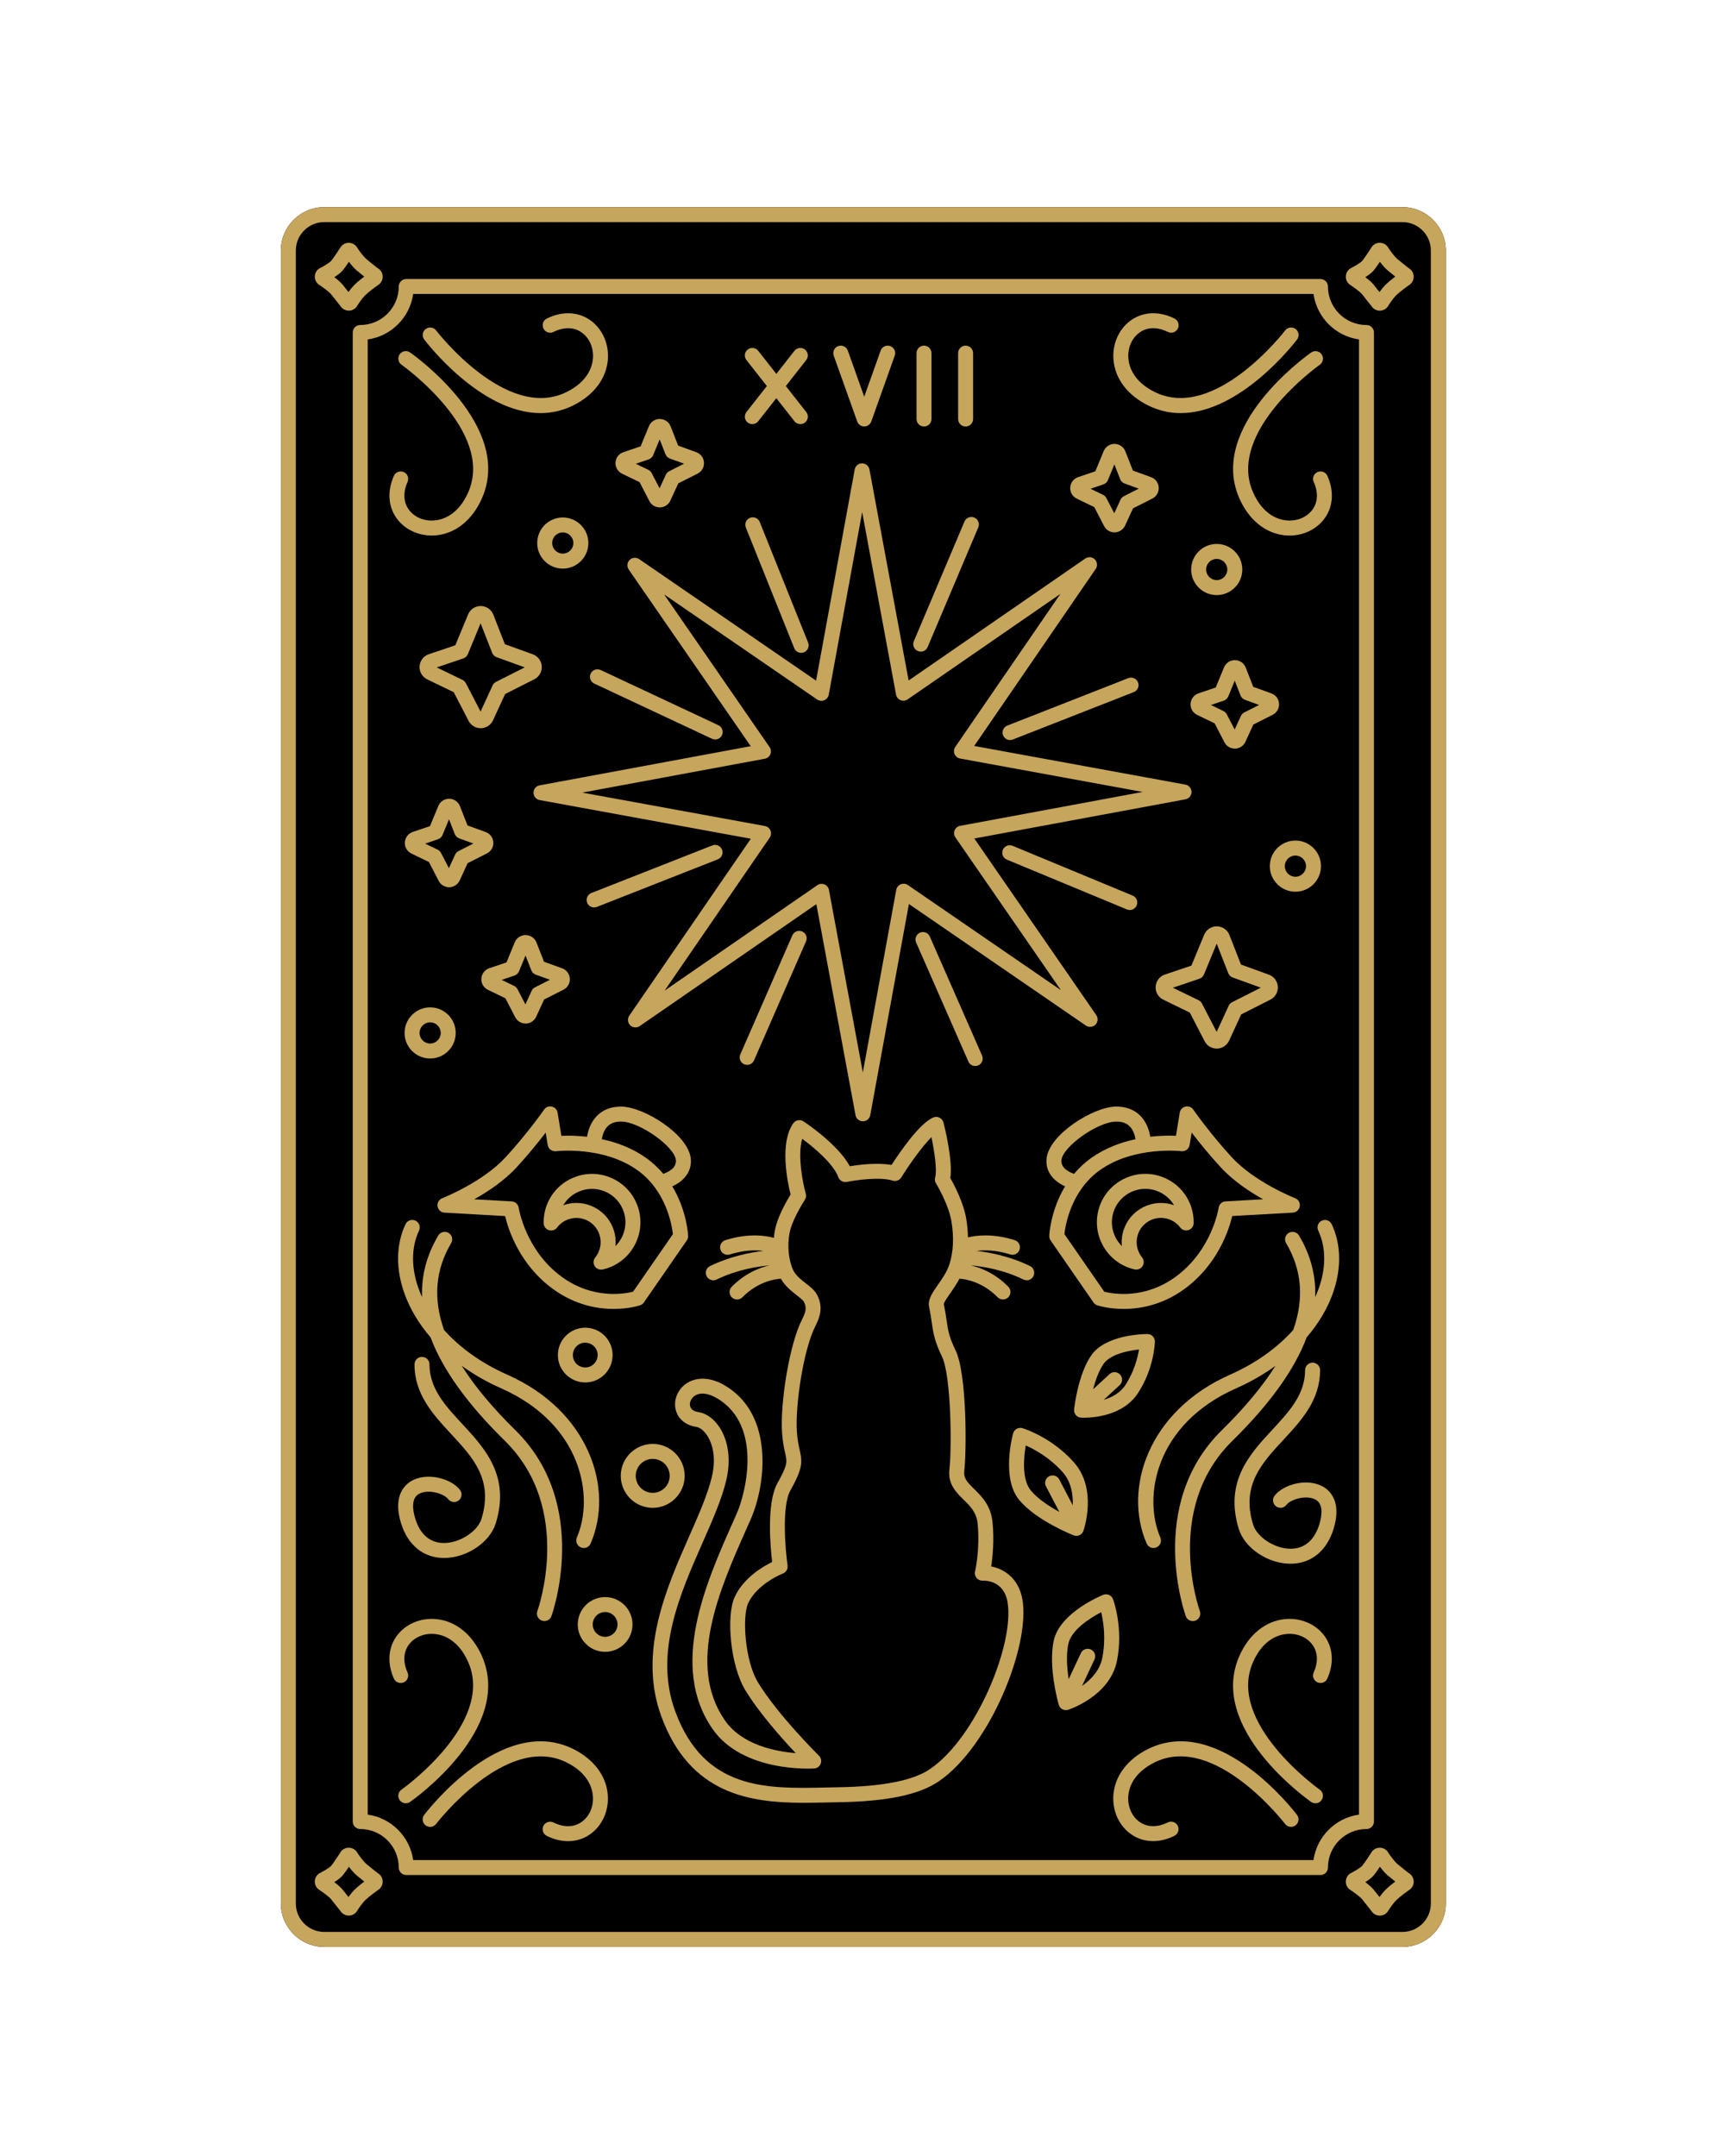 <?xml version="1.0" encoding="utf-8"?>
<!-- Generator: Adobe Illustrator 25.0.1, SVG Export Plug-In . SVG Version: 6.00 Build 0)  -->
<svg version="1.1" id="Layer_1" xmlns="http://www.w3.org/2000/svg" xmlns:xlink="http://www.w3.org/1999/xlink" x="0px" y="0px"
	 viewBox="0 0 576 720" style="enable-background:new 0 0 576 720;" xml:space="preserve">
<style type="text/css">
	.st0{fill:#C6A55C;}
</style>
<g>
	<path d="M468.28,69.17h-360c-8,0-14.5,6.5-14.5,14.5v552c0,8,6.5,14.5,14.5,14.5h360c8,0,14.5-6.5,14.5-14.5v-552
		C482.78,75.68,476.28,69.17,468.28,69.17z"/>
	<g>
		<path class="st0" d="M468.29,69.17h-360c-8,0-14.5,6.5-14.5,14.5v552c0,8,6.5,14.5,14.5,14.5h360c8,0,14.5-6.5,14.5-14.5v-552
			C482.78,75.68,476.28,69.17,468.29,69.17z M477.78,635.67c0,5.24-4.26,9.5-9.5,9.5h-360c-5.24,0-9.5-4.26-9.5-9.5v-552
			c0-5.24,4.26-9.5,9.5-9.5h360c5.24,0,9.5,4.26,9.5,9.5V635.67z"/>
		<path class="st0" d="M458.78,608.31V111.04c0-1.38-1.12-2.5-2.5-2.5c-7.09,0-12.86-5.77-12.86-12.86c0-1.38-1.12-2.5-2.5-2.5
			H135.65c-1.38,0-2.5,1.12-2.5,2.5c0,7.09-5.77,12.86-12.86,12.86c-1.38,0-2.5,1.12-2.5,2.5v497.27c0,1.38,1.12,2.5,2.5,2.5
			c7.09,0,12.86,5.77,12.86,12.86c0,1.38,1.12,2.5,2.5,2.5h305.27c1.38,0,2.5-1.12,2.5-2.5c0-7.09,5.77-12.86,12.86-12.86
			C457.67,610.81,458.78,609.69,458.78,608.31z M453.78,605.99c-7.85,1.1-14.08,7.33-15.19,15.19H137.97
			c-1.1-7.85-7.34-14.08-15.19-15.19V113.36c7.85-1.1,14.08-7.34,15.19-15.19H438.6c1.1,7.85,7.33,14.08,15.19,15.19V605.99z"/>
		<path class="st0" d="M359.56,166.53l5.84,2.83l3.28,6.33c0.67,1.3,2,2.11,3.55,2.11c0,0,0,0,0,0c1.48-0.04,2.84-0.93,3.45-2.27
			l2.65-5.77l6.45-3.26c1.39-0.7,2.22-2.16,2.13-3.72c-0.09-1.56-1.1-2.9-2.56-3.43l-6.06-2.2l-2.52-6.43
			c-0.58-1.49-1.99-2.46-3.65-2.48c-1.58,0.02-2.99,0.96-3.59,2.41l-2.78,6.74l-5.74,1.94c-1.5,0.51-2.54,1.86-2.65,3.45
			C357.27,164.36,358.13,165.84,359.56,166.53z M368.43,161.76c0.68-0.23,1.24-0.75,1.51-1.41l2.17-5.26l1.93,4.94
			c0.26,0.67,0.8,1.19,1.47,1.44l4.74,1.72l-4.96,2.51c-0.5,0.25-0.91,0.67-1.14,1.19l-2.08,4.52l-2.63-5.07
			c-0.25-0.48-0.64-0.86-1.13-1.1l-4.17-2.02L368.43,161.76z"/>
		<path class="st0" d="M424.54,231.57l-6.06-2.2l-2.52-6.44c-0.58-1.49-2-2.46-3.65-2.48c-1.58,0.02-2.99,0.96-3.59,2.41l-2.78,6.74
			l-5.74,1.94c-1.51,0.51-2.54,1.86-2.65,3.45c-0.1,1.59,0.76,3.06,2.19,3.75l5.84,2.83l3.28,6.33c0.67,1.3,2,2.11,3.55,2.11
			c0,0,0,0,0,0c1.48-0.04,2.84-0.93,3.45-2.27l2.65-5.77l6.45-3.26c1.39-0.7,2.22-2.16,2.13-3.71c0,0,0,0,0,0
			C427.01,233.45,426,232.1,424.54,231.57z M415.49,237.91c-0.5,0.25-0.91,0.67-1.14,1.19l-2.08,4.52l-2.63-5.07
			c-0.25-0.48-0.64-0.86-1.13-1.1l-4.17-2.02l4.28-1.44c0.68-0.23,1.24-0.75,1.51-1.41l2.17-5.26l1.93,4.94
			c0.26,0.67,0.8,1.19,1.48,1.44l4.74,1.72L415.49,237.91z"/>
		<path class="st0" d="M135.19,281.29c-0.1,1.59,0.76,3.06,2.19,3.75l5.84,2.83l3.28,6.33c0.67,1.3,2,2.1,3.55,2.1c0,0,0,0,0,0
			c1.48-0.04,2.83-0.93,3.45-2.27l2.65-5.77l6.45-3.26c1.39-0.7,2.22-2.16,2.13-3.71c0,0,0,0,0,0c-0.09-1.55-1.1-2.9-2.56-3.43
			l-6.06-2.2l-2.52-6.44c-0.58-1.49-2-2.46-3.64-2.48c-1.58,0.02-2.99,0.96-3.59,2.41l-2.78,6.73l-5.74,1.94
			C136.33,278.34,135.29,279.7,135.19,281.29z M146.25,280.27c0.68-0.23,1.24-0.75,1.51-1.41l2.17-5.26l1.93,4.94
			c0.26,0.67,0.8,1.19,1.48,1.44l4.74,1.72l-4.96,2.51c-0.5,0.25-0.91,0.67-1.14,1.19l-2.08,4.52l-2.63-5.07
			c-0.25-0.48-0.64-0.86-1.13-1.1l-4.17-2.02L146.25,280.27z"/>
		<path class="st0" d="M169.12,321.4l-5.74,1.94c-1.5,0.51-2.54,1.86-2.65,3.45c-0.1,1.59,0.76,3.06,2.19,3.76l5.84,2.83l3.28,6.33
			c0.67,1.3,2,2.11,3.55,2.11c0,0,0,0,0,0c1.48-0.04,2.84-0.93,3.45-2.27l2.65-5.77l6.45-3.26c1.39-0.7,2.22-2.16,2.13-3.72
			c-0.09-1.56-1.1-2.9-2.56-3.43l-6.06-2.2l-2.52-6.43c-0.58-1.49-1.99-2.46-3.65-2.48c-1.58,0.02-2.99,0.96-3.59,2.41L169.12,321.4
			z M173.31,324.36l2.17-5.26l1.93,4.94c0.26,0.67,0.8,1.19,1.47,1.44l4.74,1.72l-4.96,2.51c-0.5,0.25-0.91,0.67-1.14,1.19
			l-2.08,4.52l-2.63-5.07c-0.25-0.48-0.64-0.86-1.13-1.1l-4.17-2.02l4.28-1.44C172.48,325.55,173.03,325.03,173.31,324.36z"/>
		<path class="st0" d="M207.72,158.19l5.84,2.83l3.28,6.33c0.67,1.3,2,2.11,3.55,2.11c0,0,0,0,0,0c1.48-0.04,2.83-0.93,3.45-2.27
			l2.65-5.77l6.45-3.26c1.39-0.7,2.22-2.16,2.13-3.71c-0.09-1.56-1.1-2.9-2.56-3.43l-6.06-2.2l-2.52-6.43
			c-0.58-1.49-2-2.46-3.65-2.48c-1.58,0.02-2.99,0.96-3.59,2.41l-2.78,6.74l-5.74,1.94c-1.5,0.51-2.54,1.86-2.65,3.45
			C205.43,156.02,206.29,157.5,207.72,158.19z M216.59,153.42c0.68-0.23,1.24-0.75,1.51-1.41l2.17-5.26l1.93,4.94
			c0.26,0.67,0.8,1.19,1.48,1.44l4.74,1.72l-4.96,2.51c-0.5,0.25-0.91,0.67-1.14,1.19l-2.08,4.52l-2.63-5.07
			c-0.25-0.48-0.64-0.86-1.13-1.1l-4.17-2.02L216.59,153.42z"/>
		<path class="st0" d="M397.29,338.16l4.96,9.57c0.78,1.51,2.33,2.45,4.03,2.45c0.02,0,0.09,0,0.11,0c1.72-0.04,3.3-1.08,4.02-2.64
			l4.03-8.77l9.76-4.94c1.62-0.82,2.59-2.52,2.48-4.33c-0.11-1.81-1.28-3.38-2.98-4l-9.32-3.39l-3.86-9.87
			c-0.68-1.73-2.32-2.87-4.24-2.89c-1.85,0.02-3.49,1.12-4.19,2.81l-4.26,10.3l-8.86,2.99c-1.75,0.59-2.96,2.17-3.08,4.02
			c-0.12,1.85,0.89,3.56,2.55,4.37L397.29,338.16z M400.5,326.85c0.68-0.23,1.24-0.75,1.51-1.41l4.26-10.31l3.86,9.86
			c0.26,0.67,0.8,1.19,1.47,1.44l9.4,3.41l-9.59,4.85c-0.5,0.25-0.91,0.67-1.14,1.19l-4.01,8.72l-4.91-9.48
			c-0.25-0.48-0.64-0.86-1.13-1.1l-8.6-4.17L400.5,326.85z"/>
		<path class="st0" d="M168.59,215.14l-3.86-9.87c-0.68-1.74-2.32-2.87-4.24-2.89c-1.85,0.02-3.49,1.12-4.19,2.81l-4.26,10.3
			l-8.86,2.99c-1.75,0.59-2.96,2.17-3.08,4.02c-0.12,1.85,0.89,3.56,2.55,4.37l8.86,4.3l4.96,9.57c0.78,1.51,2.33,2.45,4.03,2.45
			c0.02,0,0.09,0,0.11,0c1.72-0.04,3.3-1.08,4.02-2.64l4.03-8.77l9.76-4.94c1.62-0.82,2.59-2.52,2.48-4.33
			c-0.11-1.81-1.28-3.38-2.98-4L168.59,215.14z M165.62,227.72c-0.5,0.25-0.91,0.67-1.14,1.19l-4.01,8.72l-4.91-9.48
			c-0.25-0.48-0.64-0.86-1.13-1.1l-8.6-4.17l8.88-3c0.68-0.23,1.24-0.75,1.51-1.41l4.26-10.31l3.86,9.86
			c0.26,0.67,0.8,1.19,1.47,1.44l9.4,3.41L165.62,227.72z"/>
		<path class="st0" d="M470.38,625.51c-0.6-0.47-2.46-1.92-3.76-3.02c-1.04-0.88-2.42-2.83-2.98-3.67
			c-0.55-1.08-1.66-1.76-2.94-1.77c-1.23,0.01-2.33,0.69-2.88,1.76c-0.86,1.33-2.36,3.57-3.01,4.33c-0.4,0.47-2.1,1.54-3.43,2.23
			c-1.14,0.48-1.91,1.56-1.99,2.81c-0.08,1.26,0.56,2.44,1.65,3.06c1.22,0.81,3.2,2.28,3.78,3.01l3.15,3.98
			c0.6,0.93,1.64,1.5,2.84,1.5c0,0,0,0,0,0c1.18-0.03,2.26-0.71,2.81-1.74c0.42-0.68,1.59-2.44,2.72-3.52
			c1.35-1.29,3.66-2.93,4.13-3.26c1.04-0.63,1.66-1.78,1.58-3.01c0,0,0,0,0,0C471.99,627.05,471.35,626.05,470.38,625.51z
			 M462.89,630.85c-0.84,0.81-1.64,1.8-2.27,2.66l-1.87-2.37c-0.67-0.85-1.82-1.81-2.86-2.6c1.02-0.64,2.09-1.42,2.73-2.16
			c0.57-0.67,1.43-1.9,2.15-2.97c0.75,0.98,1.69,2.12,2.62,2.9c0.78,0.66,1.72,1.42,2.51,2.04
			C464.94,629.08,463.78,630,462.89,630.85z"/>
		<path class="st0" d="M202.06,533.35c-5.04,0-9.14,4.1-9.14,9.14c0,5.04,4.1,9.14,9.14,9.14s9.14-4.1,9.14-9.14
			C211.2,537.45,207.1,533.35,202.06,533.35z M202.06,546.62c-2.28,0-4.14-1.86-4.14-4.14c0-2.28,1.86-4.14,4.14-4.14
			s4.14,1.86,4.14,4.14C206.2,544.77,204.34,546.62,202.06,546.62z"/>
		<path class="st0" d="M126.11,625.51c-0.6-0.47-2.46-1.92-3.76-3.02c-1.04-0.88-2.43-2.84-2.98-3.67
			c-0.56-1.08-1.66-1.76-2.94-1.77c-1.22,0.01-2.33,0.69-2.88,1.75c-0.86,1.33-2.36,3.57-3.01,4.33c-0.4,0.47-2.1,1.54-3.43,2.23
			c-1.14,0.48-1.91,1.56-1.99,2.81c-0.08,1.26,0.56,2.44,1.65,3.06c1.22,0.81,3.2,2.28,3.78,3.01l3.15,3.98
			c0.6,0.93,1.64,1.5,2.84,1.5c0,0,0,0,0,0c1.18-0.03,2.26-0.71,2.81-1.74c0.42-0.68,1.59-2.44,2.72-3.52
			c1.35-1.29,3.66-2.93,4.13-3.26c1.04-0.63,1.66-1.78,1.58-3.01C127.72,627.06,127.08,626.05,126.11,625.51z M118.62,630.85
			c-0.85,0.81-1.64,1.8-2.27,2.66l-1.87-2.37c-0.67-0.85-1.82-1.81-2.86-2.6c1.02-0.64,2.09-1.42,2.73-2.16
			c0.58-0.67,1.43-1.9,2.15-2.97c0.75,0.98,1.69,2.12,2.62,2.9c0.78,0.66,1.72,1.42,2.51,2.04
			C120.66,629.08,119.5,630,118.62,630.85z"/>
		<path class="st0" d="M470.38,89.54c-0.6-0.47-2.46-1.92-3.76-3.02c-1.04-0.88-2.42-2.83-2.98-3.67c-0.55-1.08-1.66-1.76-2.94-1.77
			c-1.23,0.01-2.33,0.69-2.88,1.76c-0.86,1.33-2.36,3.57-3.01,4.33c-0.4,0.47-2.1,1.54-3.43,2.23c-1.14,0.48-1.91,1.56-1.99,2.81
			c-0.08,1.26,0.56,2.44,1.65,3.06c1.22,0.81,3.2,2.28,3.78,3.01l3.15,3.98c0.6,0.93,1.64,1.5,2.83,1.5c0,0,0,0,0,0
			c1.18-0.03,2.26-0.7,2.81-1.73c0.24-0.38,1.46-2.32,2.72-3.53c1.35-1.29,3.65-2.93,4.13-3.26c1.04-0.63,1.66-1.78,1.59-3.01
			c0,0,0,0,0,0C471.99,91.08,471.35,90.08,470.38,89.54z M462.89,94.87c-0.85,0.81-1.64,1.8-2.27,2.66l-1.87-2.37
			c-0.67-0.85-1.82-1.81-2.86-2.6c1.02-0.64,2.09-1.42,2.73-2.16c0.57-0.67,1.43-1.9,2.15-2.97c0.75,0.98,1.69,2.12,2.62,2.9
			c0.78,0.66,1.72,1.42,2.51,2.04C464.94,93.1,463.78,94.03,462.89,94.87z"/>
		<path class="st0" d="M106.78,95.26c1.22,0.81,3.2,2.28,3.78,3.01l3.15,3.98c0.6,0.93,1.64,1.5,2.83,1.5c0,0,0,0,0,0
			c1.18-0.03,2.26-0.7,2.81-1.73c0.23-0.38,1.46-2.32,2.72-3.53c1.35-1.29,3.65-2.93,4.13-3.26c1.04-0.63,1.66-1.78,1.59-3.01
			c-0.07-1.13-0.71-2.13-1.68-2.67c-0.6-0.47-2.46-1.92-3.76-3.02c-1.04-0.88-2.43-2.84-2.98-3.67c-0.56-1.08-1.66-1.76-2.94-1.77
			c-1.22,0.01-2.33,0.69-2.88,1.75c-0.86,1.33-2.36,3.57-3.01,4.33c-0.4,0.47-2.1,1.54-3.43,2.23c-1.14,0.48-1.91,1.56-1.99,2.81
			C105.05,93.46,105.69,94.64,106.78,95.26z M114.35,90.4c0.57-0.67,1.43-1.9,2.15-2.97c0.75,0.98,1.69,2.12,2.62,2.9
			c0.78,0.66,1.72,1.42,2.51,2.04c-0.96,0.73-2.12,1.65-3.01,2.5c-0.85,0.81-1.64,1.8-2.27,2.66l-1.87-2.37
			c-0.67-0.85-1.82-1.81-2.86-2.6C112.64,91.93,113.71,91.15,114.35,90.4z"/>
		<path class="st0" d="M249.67,141.11c0.46,0.36,1,0.53,1.54,0.53c0.74,0,1.48-0.33,1.97-0.96l6.05-7.71l6.05,7.71
			c0.49,0.63,1.23,0.96,1.97,0.96c0.54,0,1.08-0.17,1.54-0.53c1.09-0.85,1.28-2.42,0.42-3.51l-6.81-8.68l6.81-8.68
			c0.85-1.09,0.66-2.66-0.42-3.51c-1.08-0.85-2.66-0.66-3.51,0.42l-6.05,7.71l-6.05-7.71c-0.85-1.09-2.43-1.28-3.51-0.42
			c-1.09,0.85-1.28,2.42-0.42,3.51l6.81,8.68l-6.81,8.68C248.39,138.69,248.58,140.26,249.67,141.11z"/>
		<path class="st0" d="M286.24,140.77c0.02,0.05,0.04,0.09,0.06,0.14c0.02,0.05,0.04,0.1,0.07,0.15c0.05,0.1,0.11,0.19,0.17,0.28
			c0.02,0.03,0.04,0.06,0.06,0.09c0.09,0.12,0.19,0.23,0.3,0.33c0.02,0.02,0.05,0.04,0.07,0.06c0.09,0.08,0.18,0.15,0.28,0.21
			c0.04,0.03,0.08,0.05,0.12,0.07c0.1,0.06,0.2,0.1,0.31,0.15c0.03,0.01,0.05,0.03,0.07,0.03c0.01,0,0.03,0.01,0.04,0.01
			c0.09,0.03,0.19,0.05,0.28,0.07c0.04,0.01,0.08,0.02,0.12,0.03c0.13,0.02,0.27,0.03,0.4,0.03c0.14,0,0.27-0.01,0.4-0.03
			c0.04-0.01,0.07-0.02,0.11-0.03c0.1-0.02,0.19-0.04,0.29-0.08c0.01,0,0.03-0.01,0.04-0.01c0.03-0.01,0.05-0.02,0.07-0.03
			c0.11-0.04,0.21-0.09,0.31-0.15c0.04-0.02,0.08-0.05,0.12-0.07c0.1-0.06,0.19-0.13,0.28-0.21c0.02-0.02,0.05-0.04,0.07-0.06
			c0.11-0.1,0.21-0.21,0.3-0.33c0.02-0.03,0.04-0.06,0.06-0.09c0.06-0.09,0.12-0.18,0.17-0.28c0.02-0.05,0.05-0.1,0.07-0.15
			c0.02-0.05,0.04-0.09,0.06-0.14l7.83-22c0.46-1.3-0.22-2.73-1.52-3.19c-1.3-0.47-2.73,0.22-3.19,1.52l-5.48,15.39l-5.48-15.39
			c-0.46-1.3-1.89-1.98-3.19-1.52c-1.3,0.46-1.98,1.89-1.52,3.19L286.24,140.77z"/>
		<path class="st0" d="M308.54,142.43c1.38,0,2.5-1.12,2.5-2.5v-22c0-1.38-1.12-2.5-2.5-2.5s-2.5,1.12-2.5,2.5v22
			C306.04,141.31,307.16,142.43,308.54,142.43z"/>
		<path class="st0" d="M322.43,142.43c1.38,0,2.5-1.12,2.5-2.5v-22c0-1.38-1.12-2.5-2.5-2.5s-2.5,1.12-2.5,2.5v22
			C319.93,141.31,321.05,142.43,322.43,142.43z"/>
		<path class="st0" d="M406.28,181.65c-4.71,0-8.54,3.83-8.54,8.54s3.83,8.54,8.54,8.54s8.54-3.83,8.54-8.54
			S410.99,181.65,406.28,181.65z M406.28,193.73c-1.95,0-3.54-1.59-3.54-3.54s1.59-3.54,3.54-3.54s3.54,1.59,3.54,3.54
			S408.24,193.73,406.28,193.73z"/>
		<path class="st0" d="M144.16,178.84c0.56,0,1.13-0.03,1.7-0.09c6.45-0.7,11.94-5.21,15.08-12.37c10.57-24.09-22.59-47.68-24-48.67
			c-1.13-0.79-2.69-0.52-3.48,0.61c-0.79,1.13-0.52,2.69,0.61,3.48c0.31,0.22,31.22,22.22,22.29,42.57
			c-3.29,7.5-8.33,9.11-11.04,9.41c-3.54,0.39-6.93-0.99-8.82-3.6c-1.81-2.49-1.96-5.77-0.41-9.23c0.56-1.26,0-2.74-1.26-3.3
			c-1.26-0.56-2.74,0-3.3,1.26c-2.27,5.09-1.93,10.27,0.94,14.21C135.09,176.74,139.46,178.84,144.16,178.84z"/>
		<path class="st0" d="M180.49,137.96c3.54,0,7.14-0.74,10.71-2.47c7.03-3.42,11.33-9.08,11.78-15.55
			c0.37-5.34-1.98-10.39-6.14-13.18c-4.05-2.72-9.24-2.86-14.24-0.39c-1.24,0.61-1.75,2.11-1.13,3.35c0.61,1.24,2.11,1.75,3.35,1.13
			c3.4-1.68,6.68-1.66,9.24,0.06c2.67,1.79,4.18,5.12,3.94,8.68c-0.19,2.72-1.61,7.82-8.97,11.4c-19.99,9.7-43.16-20.33-43.39-20.63
			c-0.83-1.1-2.4-1.31-3.5-0.48c-1.1,0.84-1.31,2.4-0.48,3.5C142.53,114.55,160.58,137.96,180.49,137.96z"/>
		<path class="st0" d="M439.93,157.65c-1.26,0.56-1.83,2.04-1.26,3.3c1.55,3.46,1.4,6.74-0.41,9.23c-1.9,2.6-5.28,3.98-8.82,3.6
			c-2.71-0.29-7.76-1.91-11.04-9.4c-8.93-20.35,21.98-42.35,22.29-42.57c1.13-0.79,1.4-2.35,0.61-3.48
			c-0.79-1.13-2.35-1.4-3.48-0.61c-1.42,0.99-34.57,24.57-24,48.67c3.14,7.16,8.64,11.67,15.08,12.37c0.57,0.06,1.14,0.09,1.7,0.09
			c4.69,0,9.07-2.11,11.7-5.72c2.87-3.94,3.21-9.12,0.94-14.21C442.67,157.65,441.19,157.09,439.93,157.65z"/>
		<path class="st0" d="M383.55,135.49c3.57,1.73,7.17,2.47,10.71,2.47c19.92,0,37.97-23.41,38.85-24.58c0.83-1.1,0.62-2.67-0.48-3.5
			c-1.1-0.83-2.67-0.62-3.5,0.48c-0.23,0.3-23.4,30.34-43.39,20.63c-7.37-3.58-8.78-8.68-8.97-11.4c-0.25-3.56,1.26-6.88,3.94-8.68
			c2.56-1.72,5.84-1.74,9.24-0.06c1.24,0.61,2.74,0.1,3.35-1.13c0.61-1.24,0.1-2.74-1.13-3.35c-5-2.47-10.19-2.33-14.24,0.39
			c-4.16,2.79-6.51,7.84-6.14,13.17C372.22,126.41,376.52,132.08,383.55,135.49z"/>
		<path class="st0" d="M160.94,553.09c-3.14-7.16-8.64-11.67-15.08-12.37c-5.32-0.57-10.46,1.58-13.4,5.63
			c-2.87,3.94-3.21,9.12-0.94,14.21c0.56,1.26,2.04,1.83,3.3,1.26c1.26-0.56,1.83-2.04,1.26-3.3c-1.55-3.46-1.4-6.74,0.41-9.23
			c1.9-2.6,5.27-3.98,8.82-3.6c2.71,0.29,7.76,1.91,11.04,9.4c8.93,20.35-21.98,42.35-22.29,42.57c-1.13,0.79-1.4,2.35-0.61,3.48
			c0.49,0.69,1.26,1.07,2.05,1.07c0.5,0,1-0.15,1.43-0.45C138.36,600.76,171.51,577.18,160.94,553.09z"/>
		<path class="st0" d="M191.2,583.98c-23.67-11.49-48.51,20.73-49.56,22.11c-0.83,1.1-0.62,2.67,0.48,3.5
			c1.1,0.83,2.67,0.62,3.5-0.48c0.23-0.3,23.41-30.34,43.39-20.63c7.37,3.58,8.78,8.68,8.97,11.4c0.25,3.56-1.26,6.88-3.94,8.68
			c-2.56,1.72-5.84,1.74-9.24,0.06c-1.24-0.61-2.74-0.1-3.35,1.13c-0.61,1.24-0.1,2.74,1.13,3.35c2.37,1.17,4.79,1.76,7.1,1.76
			c2.56,0,5.01-0.72,7.13-2.14c4.16-2.79,6.51-7.84,6.14-13.17C202.53,593.07,198.23,587.4,191.2,583.98z"/>
		<path class="st0" d="M428.89,540.72c-6.45,0.7-11.94,5.21-15.08,12.37c-10.57,24.1,22.59,47.68,24,48.67
			c0.44,0.31,0.94,0.45,1.43,0.45c0.79,0,1.56-0.37,2.05-1.07c0.79-1.13,0.52-2.69-0.61-3.48c-0.31-0.22-31.22-22.22-22.29-42.57
			c3.29-7.5,8.33-9.11,11.04-9.4c3.55-0.38,6.93,0.99,8.82,3.6c1.81,2.49,1.96,5.77,0.41,9.23c-0.56,1.26,0,2.74,1.26,3.3
			c1.26,0.56,2.74,0,3.3-1.26c2.27-5.09,1.93-10.27-0.94-14.21C439.35,542.3,434.22,540.15,428.89,540.72z"/>
		<path class="st0" d="M383.55,583.98c-7.03,3.42-11.33,9.08-11.78,15.55c-0.37,5.34,1.98,10.39,6.14,13.17
			c2.13,1.43,4.57,2.14,7.13,2.14c2.32,0,4.73-0.58,7.1-1.76c1.24-0.61,1.75-2.11,1.13-3.35c-0.61-1.24-2.11-1.75-3.35-1.13
			c-3.4,1.68-6.68,1.66-9.24-0.06c-2.67-1.79-4.18-5.12-3.94-8.67c0.19-2.72,1.61-7.82,8.97-11.4
			c19.99-9.71,43.16,20.33,43.39,20.63c0.84,1.1,2.4,1.31,3.5,0.48c1.1-0.83,1.31-2.4,0.48-3.5
			C432.06,604.71,407.22,572.5,383.55,583.98z"/>
		<path class="st0" d="M330.97,523.11c0.49-3.16,1.05-8.61,0.44-14.83c-0.55-5.55-3.65-8.58-6.13-11.02
			c-2.35-2.3-3.56-3.61-3.29-5.99c0.76-6.7,0.93-32.4-2.94-40.39c-2.18-4.51-2.48-6.56-2.97-9.95c-0.22-1.51-0.47-3.22-0.93-5.44
			c0.08-0.64,1.27-2.34,2.15-3.59c0.98-1.41,2.12-3.04,3.08-4.87c2.2,0.15,7.65,1.05,12.75,6.19c0.49,0.49,1.13,0.74,1.78,0.74
			c0.64,0,1.27-0.24,1.76-0.72c0.98-0.97,0.99-2.55,0.02-3.54c-4.42-4.46-9.14-6.34-12.58-7.13c3.87,0.34,10.81,1.4,17.64,4.73
			c0.35,0.17,0.73,0.25,1.09,0.25c0.93,0,1.82-0.52,2.25-1.41c0.6-1.24,0.09-2.74-1.15-3.34c-6.69-3.26-13.38-4.55-17.81-5.06
			c2.47-0.33,6.31-0.36,11.2,1.18c0.25,0.08,0.5,0.12,0.75,0.12c1.06,0,2.05-0.68,2.38-1.75c0.41-1.32-0.32-2.72-1.63-3.14
			c-7.23-2.28-12.73-1.62-15.61-0.93c-0.04-1.95-0.21-3.96-0.55-6.04c-0.9-5.58-4.08-11.55-5.34-13.75
			c0.89-5.89-1.94-17.21-2.29-18.56c-0.18-0.7-0.65-1.29-1.29-1.61c-0.64-0.32-1.4-0.36-2.06-0.09
			c-4.6,1.86-11.26,11.63-13.99,15.87c-4.7-0.84-10.84-0.08-13.94,0.42c-4.09-7.49-14.98-14.65-15.48-14.98
			c-1.13-0.74-2.65-0.44-3.42,0.67c-4.64,6.68-1.89,19.69-0.87,23.76c-1.18,1.92-3.75,6.38-4.85,10.3
			c-0.34,1.22-0.59,2.64-0.73,4.17c-2.67-0.73-8.43-1.67-16.21,0.78c-1.32,0.42-2.05,1.82-1.63,3.14c0.34,1.07,1.32,1.75,2.38,1.75
			c0.25,0,0.5-0.04,0.75-0.12c4.89-1.54,8.74-1.52,11.21-1.18c-4.43,0.51-11.13,1.8-17.82,5.06c-1.24,0.6-1.76,2.1-1.15,3.34
			c0.43,0.89,1.32,1.41,2.25,1.41c0.37,0,0.74-0.08,1.09-0.25c6.81-3.32,13.77-4.39,17.65-4.73c-3.44,0.79-8.17,2.67-12.59,7.13
			c-0.97,0.98-0.96,2.56,0.02,3.54c0.49,0.48,1.12,0.72,1.76,0.72c0.64,0,1.29-0.25,1.78-0.74c5.16-5.21,10.7-6.07,12.84-6.2
			c1.41,2.48,3.56,4.15,5.33,5.54c0.95,0.75,2.04,1.59,2.32,2.1c0.96,1.78,0.83,3.23-0.56,5.94c-4.37,8.54-7.38,28.38-6.68,38.02
			c0.22,3.07,0.68,5.12,1.02,6.62c0.69,3.06,0.87,3.88-2.57,10.05c-3.67,6.59-2.4,20.98-1.77,26.33c-3.19,1.56-9.69,5.4-12.57,11.83
			c-2.76,6.15-1.48,22.58,3.6,30.96c4.57,7.54,12.1,16.01,16.84,21.04c-6.85-0.56-17.95-2.76-23.61-10.89
			c-12.98-18.64-1.77-43.88,7.23-64.15l1.3-2.92c4.92-11.14,7.6-32.71-6.13-43.17c-7.76-5.91-13.1-3.7-15.04-2.48
			c-3.01,1.91-4.57,5.41-3.87,8.71c0.67,3.19,3.28,5.42,6.98,5.97c0.88,0.13,2.25,0.92,3.49,2.74c1.1,1.62,3.46,6.2,1.68,13.79
			c-1.39,5.92-4.41,12.78-7.62,20.04c-7.63,17.29-17.12,38.81-9.28,60.12c9.57,26.02,29.59,28.83,47.67,28.83
			c2.56,0,5.08-0.06,7.53-0.11c1.31-0.03,2.61-0.06,3.89-0.08c16.33-0.26,27.01-2.49,33.62-7.03
			c16.99-11.65,30.53-45.13,27.86-60.69C340.07,526.77,335.01,523.9,330.97,523.11z M310.65,590.71c-5.68,3.9-15.78,5.91-30.87,6.15
			c-1.29,0.02-2.6,0.05-3.92,0.08c-20.01,0.44-40.7,0.91-50.39-25.44c-7.14-19.41,1.52-39.05,9.16-56.38
			c3.3-7.48,6.42-14.55,7.91-20.92c1.57-6.71,0.69-13.17-2.41-17.74c-1.85-2.72-4.36-4.5-6.89-4.88c-1.12-0.17-2.52-0.66-2.82-2.06
			c-0.26-1.25,0.42-2.67,1.65-3.45c0.72-0.45,1.56-0.68,2.49-0.68c1.96,0,4.34,0.99,6.85,2.9c12.83,9.78,7.48,30.64,4.59,37.18
			l-1.29,2.91c-9.01,20.29-21.35,48.08-6.76,69.04c10.1,14.51,32.95,13.23,33.92,13.17c0.98-0.06,1.84-0.7,2.18-1.62
			c0.34-0.92,0.11-1.96-0.59-2.65c-0.14-0.14-13.78-13.64-20.36-24.48c-4.4-7.25-5.29-21.92-3.32-26.33
			c2.96-6.61,11.54-9.99,11.62-10.02c1.09-0.42,1.75-1.53,1.58-2.69c-0.74-5.18-2.01-19.77,0.95-25.07
			c4.03-7.23,4.05-9.24,3.08-13.58c-0.32-1.42-0.72-3.18-0.91-5.88c-0.64-8.95,2.22-27.72,6.15-35.39c1.58-3.08,2.73-6.5,0.51-10.6
			c-0.78-1.43-2.17-2.52-3.64-3.67c-1.74-1.36-3.55-2.77-4.38-4.7c-1.89-4.39-1.75-10-0.81-13.36c1.2-4.3,4.78-9.81,4.82-9.87
			c0.39-0.6,0.51-1.35,0.31-2.04c-1-3.56-2.83-12.81-1.19-18.33c4.08,3,10.39,8.35,12.06,12.81c0.43,1.15,1.63,1.82,2.84,1.58
			c2.83-0.58,11.1-1.77,15.29-0.43c1.09,0.35,2.28-0.09,2.89-1.06c2.69-4.34,6.95-10.33,10.07-13.45c1.03,4.9,1.92,10.99,1.24,13.45
			c-0.19,0.67-0.09,1.39,0.28,1.98c0.04,0.07,4.23,6.94,5.18,12.8c0.85,5.27,0.62,10.04-0.68,14.17c-0.79,2.52-2.41,4.83-3.84,6.88
			c-1.86,2.66-3.47,4.96-2.96,7.4c0.44,2.11,0.68,3.76,0.89,5.22c0.5,3.46,0.9,6.2,3.42,11.41c3.04,6.29,3.31,30.22,2.47,37.65
			c-0.56,4.92,2.27,7.68,4.76,10.12c2.2,2.16,4.28,4.2,4.66,7.94c0.86,8.7-0.84,15.94-0.86,16.01c-0.19,0.77,0.01,1.58,0.51,2.18
			c0.5,0.61,1.27,0.93,2.06,0.9c0.71-0.04,7.02-0.15,8.27,7.12C338.83,549.06,325.91,580.25,310.65,590.71z"/>
		<path class="st0" d="M210.23,187.01c-0.85,0.85-0.97,2.19-0.29,3.19l40.73,58.99l-70.48,13.08c-1.19,0.22-2.05,1.26-2.04,2.46
			c0,1.21,0.86,2.24,2.05,2.46l70.51,12.91l-40.59,59.09c-0.68,0.99-0.56,2.33,0.29,3.19c0.85,0.85,2.19,0.97,3.19,0.29l58.99-40.73
			l13.08,70.48c0.22,1.19,1.25,2.04,2.46,2.04c0,0,0,0,0,0c1.21,0,2.24-0.86,2.46-2.05l12.91-70.51l59.09,40.59
			c0.99,0.68,2.33,0.56,3.19-0.29c0.85-0.85,0.97-2.19,0.29-3.19l-40.73-58.99l70.48-13.08c1.19-0.22,2.05-1.26,2.04-2.46
			c0-1.21-0.86-2.24-2.05-2.46l-70.51-12.91L365.87,190c0.68-0.99,0.56-2.33-0.29-3.19c-0.85-0.85-2.19-0.97-3.19-0.29l-58.99,40.73
			l-13.08-70.48c-0.22-1.19-1.26-2-2.46-2.04c-1.21,0-2.24,0.86-2.46,2.05L272.5,227.3l-59.09-40.59
			C212.42,186.03,211.08,186.15,210.23,187.01z M272.85,233.6c0.7,0.48,1.59,0.57,2.38,0.25c0.78-0.33,1.35-1.02,1.5-1.86
			l11.16-60.97l11.31,60.94c0.15,0.83,0.72,1.53,1.5,1.85c0.78,0.32,1.68,0.23,2.37-0.25l51-35.22l-35.09,51.09
			c-0.48,0.7-0.57,1.59-0.25,2.38c0.33,0.78,1.02,1.35,1.86,1.5l60.97,11.16l-60.94,11.31c-0.83,0.15-1.53,0.72-1.85,1.5
			c-0.32,0.78-0.23,1.68,0.25,2.37l35.22,51l-51.09-35.09c-0.7-0.48-1.59-0.57-2.38-0.25c-0.78,0.33-1.35,1.02-1.5,1.86
			l-11.16,60.97l-11.31-60.94c-0.15-0.83-0.72-1.53-1.5-1.85c-0.31-0.13-0.63-0.19-0.95-0.19c-0.5,0-1,0.15-1.42,0.44l-51,35.22
			l35.09-51.09c0.48-0.7,0.57-1.59,0.25-2.38c-0.33-0.78-1.02-1.35-1.86-1.5l-60.97-11.16l60.94-11.31c0.83-0.15,1.53-0.72,1.85-1.5
			c0.32-0.78,0.23-1.68-0.25-2.37l-35.22-51L272.85,233.6z"/>
		<path class="st0" d="M306.48,217.42c0.32,0.13,0.65,0.2,0.97,0.2c0.97,0,1.9-0.57,2.3-1.53l16.91-39.97
			c0.54-1.27-0.06-2.74-1.33-3.28c-1.27-0.54-2.74,0.06-3.28,1.33l-16.91,39.97C304.61,215.42,305.21,216.88,306.48,217.42z"/>
		<path class="st0" d="M376.76,226.46l-40.4,15.85c-1.29,0.5-1.92,1.96-1.41,3.24c0.39,0.99,1.33,1.59,2.33,1.59
			c0.3,0,0.61-0.06,0.91-0.17l40.4-15.85c1.29-0.5,1.92-1.96,1.41-3.24C379.49,226.59,378.04,225.96,376.76,226.46z"/>
		<path class="st0" d="M379.56,302.36c0.53-1.28-0.08-2.74-1.35-3.27l-40.08-16.63c-1.27-0.53-2.74,0.08-3.27,1.35
			c-0.53,1.28,0.08,2.74,1.35,3.27l40.08,16.63c0.31,0.13,0.64,0.19,0.96,0.19C378.23,303.9,379.16,303.32,379.56,302.36z"/>
		<path class="st0" d="M307.19,311.47c-1.26,0.55-1.84,2.03-1.28,3.29l17.44,39.74c0.41,0.94,1.33,1.5,2.29,1.5
			c0.34,0,0.68-0.07,1-0.21c1.26-0.55,1.84-2.03,1.28-3.29l-17.44-39.74C309.93,311.49,308.45,310.91,307.19,311.47z"/>
		<path class="st0" d="M264.57,312.36l-17.37,39.76c-0.55,1.27,0.02,2.74,1.29,3.29c0.33,0.14,0.67,0.21,1,0.21
			c0.96,0,1.88-0.56,2.29-1.5l17.37-39.76c0.55-1.27-0.02-2.74-1.29-3.29C266.6,310.52,265.13,311.09,264.57,312.36z"/>
		<path class="st0" d="M198.39,303.04c0.3,0,0.61-0.06,0.91-0.17l40.38-15.89c1.29-0.51,1.92-1.96,1.41-3.24
			c-0.51-1.29-1.96-1.92-3.24-1.41l-40.38,15.89c-1.29,0.51-1.92,1.96-1.41,3.24C196.45,302.44,197.39,303.04,198.39,303.04z"/>
		<path class="st0" d="M237.74,246.71c0.34,0.16,0.7,0.24,1.06,0.24c0.94,0,1.84-0.53,2.27-1.44c0.59-1.25,0.05-2.74-1.2-3.33
			l-39.31-18.43c-1.25-0.58-2.74-0.05-3.33,1.2c-0.59,1.25-0.05,2.74,1.2,3.33L237.74,246.71z"/>
		<path class="st0" d="M250.44,172.93c-1.28,0.51-1.9,1.97-1.39,3.25l16.15,40.27c0.39,0.98,1.33,1.57,2.32,1.57
			c0.31,0,0.62-0.06,0.93-0.18c1.28-0.51,1.9-1.97,1.39-3.25l-16.15-40.27C253.17,173.04,251.72,172.42,250.44,172.93z"/>
		<path class="st0" d="M192.68,392.82c-6.8,2.22-11.28,8.51-11.15,15.66c0.02,1.07,0.71,2,1.73,2.33c1.01,0.33,2.12-0.02,2.77-0.87
			c1-1.32,2.36-2.29,3.94-2.81c0,0,0,0,0,0c4.24-1.38,8.82,0.94,10.2,5.19c0.85,2.62,0.33,5.46-1.41,7.61
			c-0.67,0.83-0.74,1.99-0.18,2.89c0.46,0.74,1.27,1.18,2.12,1.18c0.18,0,0.37-0.02,0.56-0.06c0.51-0.12,0.98-0.24,1.44-0.39
			c8.47-2.76,13.11-11.9,10.35-20.37C210.28,394.7,201.15,390.05,192.68,392.82z M205.51,416.13c0.18-1.78-0.01-3.61-0.58-5.37
			c-1.8-5.52-6.94-9.03-12.46-9.03c-1.34,0-2.71,0.21-4.05,0.65c-0.12,0.04-0.23,0.08-0.35,0.12c1.34-2.28,3.49-4.05,6.16-4.92
			c5.85-1.91,12.16,1.3,14.06,7.15C209.64,408.87,208.42,413.25,205.51,416.13z"/>
		<path class="st0" d="M230.67,387.04c-0.67-8.08-15.57-17.38-23.11-17.48c-3.44-0.06-6.22,1.01-8.29,3.14
			c-2.05,2.12-2.9,4.86-3.24,6.92c-3.57-0.41-6.61-0.4-8.58-0.31l-1.26-7.73c-0.16-1.01-0.92-1.81-1.92-2.03
			c-1-0.23-2.03,0.18-2.6,1.02c-0.05,0.08-5.5,7.91-12.85,15.9c-7.71,8.38-21.02,13.63-21.15,13.68c-1.1,0.43-1.75,1.56-1.56,2.72
			c0.18,1.16,1.15,2.04,2.33,2.1l20.22,1.14c1.11,4.66,4.87,16.26,15.99,24.36c7.34,5.34,14.75,6.65,20.26,6.65
			c5.07,0,8.53-1.11,8.82-1.21c0.51-0.17,0.96-0.5,1.27-0.95l14.33-20.72c0.31-0.45,0.47-0.99,0.44-1.53
			c-0.02-0.48-0.45-8.52-5.28-16.52C227.72,394.71,231.07,391.83,230.67,387.04z M211.39,431.37c-2.9,0.73-13.41,2.61-23.8-4.96
			c-12.15-8.85-14.37-22.92-14.39-23.06c-0.17-1.18-1.15-2.07-2.33-2.14l-12.51-0.7c4.55-2.55,9.99-6.16,14.14-10.67
			c3.97-4.31,7.35-8.52,9.71-11.6l0.68,4.13c0.22,1.32,1.44,2.24,2.77,2.08c0.16-0.02,15.69-1.82,27.12,6.29
			c9.64,6.83,11.56,18.31,11.91,21.4L211.39,431.37z M221.48,392c-1.61-1.91-3.52-3.73-5.8-5.35c-4.71-3.34-9.93-5.2-14.72-6.22
			c0.22-1.32,0.72-3.05,1.92-4.27c1.09-1.11,2.58-1.65,4.62-1.61c6.09,0.08,17.82,8.4,18.19,12.89
			C225.91,390.06,223.21,391.41,221.48,392z"/>
		<path class="st0" d="M193.94,516.75c0.32,0.14,0.66,0.21,0.99,0.21c0.97,0,1.89-0.56,2.29-1.51c7.89-18.17-0.39-44.24-27.9-56.4
			c-8.47-3.75-15.67-8.9-21.05-14.9c-3.69-10.49-2.89-20.11,2.38-29c0.7-1.19,0.31-2.72-0.88-3.42c-1.19-0.71-2.72-0.31-3.43,0.88
			c-3.88,6.56-5.68,13.39-5.4,20.56c-0.38-0.83-0.73-1.66-1.04-2.5c-2.64-7.09-2.63-14.09,0.02-19.7c0.59-1.25,0.06-2.74-1.19-3.33
			c-1.25-0.59-2.74-0.06-3.33,1.19c-3.23,6.84-3.3,15.21-0.19,23.58c1.87,5.03,4.79,9.82,8.56,14.2
			c4.02,10.77,12.29,22.25,24.83,34.58c23.09,22.7,10.96,56.46,10.84,56.8c-0.48,1.29,0.18,2.73,1.47,3.21
			c0.29,0.11,0.58,0.16,0.87,0.16c1.01,0,1.97-0.62,2.34-1.63c0.14-0.37,13.4-37.11-12.02-62.11c-7.67-7.54-13.63-14.69-17.91-21.5
			c3.95,2.86,8.34,5.39,13.1,7.49c27.18,12.02,31.18,36.38,25.33,49.84C192.09,514.73,192.67,516.2,193.94,516.75z"/>
		<path class="st0" d="M140.05,498.8c3.06-1.56,8.21-0.01,9.58,1.81c0.83,1.1,2.4,1.32,3.5,0.49c1.1-0.83,1.32-2.4,0.49-3.5
			c-2.79-3.7-10.48-5.98-15.84-3.25c-2.14,1.09-6.81,4.66-3.91,14.2c2.27,7.45,7.51,11.73,14.38,11.74c0.01,0,0.02,0,0.03,0
			c7.55,0,15.3-5.2,17.27-11.6c4.87-15.81-3.66-25.02-11.19-33.14c-5.63-6.07-10.95-11.81-10.95-19.91c0-1.38-1.12-2.5-2.5-2.5
			s-2.5,1.12-2.5,2.5c0,10.06,6.24,16.79,12.28,23.31c7.25,7.82,14.1,15.21,10.08,28.27c-1.3,4.23-7.25,8.07-12.49,8.07
			c-0.01,0-0.01,0-0.02,0c-4.66-0.01-7.98-2.84-9.61-8.19C137.74,504.1,137.25,500.23,140.05,498.8z"/>
		<path class="st0" d="M207.28,492.87c0,5.88,4.79,10.67,10.67,10.67c5.88,0,10.67-4.79,10.67-10.67s-4.79-10.67-10.67-10.67
			C212.07,482.2,207.28,486.99,207.28,492.87z M217.95,487.2c3.13,0,5.67,2.54,5.67,5.67s-2.54,5.67-5.67,5.67s-5.67-2.54-5.67-5.67
			S214.83,487.2,217.95,487.2z"/>
		<path class="st0" d="M204.56,452.53c0-5.04-4.1-9.14-9.14-9.14c-5.04,0-9.14,4.1-9.14,9.14c0,5.04,4.1,9.14,9.14,9.14
			C200.46,461.67,204.56,457.57,204.56,452.53z M195.42,456.67c-2.28,0-4.14-1.86-4.14-4.14c0-2.28,1.86-4.14,4.14-4.14
			c2.28,0,4.14,1.86,4.14,4.14C199.56,454.81,197.7,456.67,195.42,456.67z"/>
		<path class="st0" d="M341.42,476.94c-0.65-0.2-1.34-0.12-1.93,0.21c-0.59,0.33-1.02,0.87-1.2,1.52
			c-0.17,0.61-4.06,15.04,2.12,22.36c5.75,6.81,17.57,11.49,18.07,11.69c0.05,0.02,0.11,0.03,0.17,0.05
			c0.05,0.02,0.11,0.03,0.16,0.05c0.19,0.05,0.38,0.08,0.57,0.08c0.01,0,0.01,0,0.02,0c0.03,0,0.06-0.01,0.1-0.01
			c0.15-0.01,0.31-0.02,0.46-0.05c0.06-0.01,0.12-0.04,0.19-0.06c0.1-0.03,0.2-0.06,0.3-0.1c0.02-0.01,0.04-0.03,0.06-0.04
			c0.02-0.01,0.04-0.01,0.05-0.02c0.06-0.03,0.1-0.07,0.16-0.1c0.07-0.04,0.14-0.09,0.21-0.14c0.07-0.05,0.13-0.12,0.2-0.18
			c0.06-0.05,0.11-0.1,0.16-0.16c0.06-0.07,0.11-0.14,0.16-0.22c0.04-0.06,0.09-0.12,0.12-0.18c0.05-0.08,0.08-0.17,0.12-0.25
			c0.02-0.05,0.05-0.1,0.07-0.16c0.2-0.56,4.75-13.93-3.17-22.88C351.17,479.95,341.82,477.06,341.42,476.94z M344.24,497.8
			c-2.98-3.54-2.51-10.63-1.72-15.09c2.97,1.33,8.04,4.09,12.33,8.93c2.87,3.25,3.49,7.51,3.36,11.06l-4.51-8.64
			c-0.64-1.22-2.15-1.7-3.37-1.06c-1.22,0.64-1.7,2.15-1.06,3.37l4.45,8.53C350.41,503.09,346.61,500.62,344.24,497.8z"/>
		<path class="st0" d="M379.95,465.28c5.43-8.26,5.68-16.87,5.68-17.23c0.01-0.67-0.24-1.32-0.71-1.8
			c-0.47-0.48-1.11-0.75-1.79-0.75c0,0,0,0,0,0c-1.42,0-13.97,0.23-18.75,7.13c-4.48,6.48-5.67,17.57-5.72,18.04
			c0,0.03,0,0.05,0,0.08c-0.01,0.09,0,0.18,0,0.27c0,0.07,0,0.15,0.01,0.22c0.01,0.09,0.03,0.18,0.05,0.27
			c0.02,0.07,0.03,0.14,0.05,0.21c0.03,0.09,0.07,0.17,0.11,0.26c0.03,0.07,0.06,0.13,0.09,0.2c0.04,0.08,0.1,0.15,0.15,0.22
			c0.04,0.05,0.07,0.11,0.11,0.16c0.01,0.01,0.03,0.02,0.04,0.04c0.01,0.01,0.02,0.03,0.03,0.04c0.04,0.05,0.09,0.08,0.14,0.12
			c0.07,0.06,0.13,0.13,0.21,0.18c0.07,0.05,0.14,0.09,0.21,0.14c0.07,0.04,0.14,0.09,0.22,0.12c0.08,0.04,0.16,0.06,0.24,0.09
			c0.08,0.03,0.16,0.05,0.24,0.07c0.08,0.02,0.16,0.03,0.25,0.04c0.06,0.01,0.11,0.02,0.17,0.03c0.08,0,0.44,0.03,1.02,0.03
			C365.22,473.43,375.01,472.79,379.95,465.28z M368.55,467.48l5.32-4.91c1.01-0.94,1.08-2.52,0.14-3.53
			c-0.94-1.01-2.52-1.08-3.53-0.14l-5.48,5.06c0.76-2.92,1.88-6.15,3.5-8.49c2.17-3.13,7.9-4.39,11.83-4.8
			c-0.47,2.83-1.65,7.45-4.55,11.87C374.01,465.21,371.22,466.68,368.55,467.48z"/>
		<path class="st0" d="M371.65,534.04c-0.24-0.63-0.72-1.14-1.33-1.41c-0.62-0.27-1.32-0.29-1.94-0.03
			c-0.59,0.24-14.42,5.88-16.51,15.23c-1.94,8.7,1.5,20.94,1.65,21.46c0.01,0.03,0.02,0.05,0.03,0.08c0.03,0.09,0.06,0.17,0.1,0.25
			c0.03,0.07,0.06,0.13,0.09,0.2c0.04,0.08,0.1,0.15,0.15,0.23c0.04,0.06,0.08,0.12,0.13,0.18c0.06,0.07,0.12,0.13,0.19,0.19
			c0.05,0.05,0.11,0.1,0.17,0.15c0.07,0.05,0.14,0.1,0.21,0.14c0.05,0.03,0.1,0.07,0.16,0.1c0.02,0.01,0.04,0.01,0.05,0.02
			c0.02,0.01,0.04,0.03,0.06,0.04c0.1,0.05,0.2,0.07,0.3,0.1c0.06,0.02,0.12,0.05,0.19,0.06c0.19,0.05,0.38,0.07,0.57,0.07
			c0,0,0.01,0,0.01,0c0.21,0,0.42-0.03,0.62-0.09c0.03-0.01,0.06-0.01,0.08-0.02c0.02-0.01,0.04-0.01,0.06-0.01
			c0.57-0.19,13.96-4.66,16.29-16.38C375.16,543.62,371.8,534.43,371.65,534.04z M368.08,553.63c-0.84,4.26-3.86,7.33-6.76,9.37
			l4.14-8.82c0.59-1.25,0.05-2.74-1.2-3.33c-1.25-0.58-2.74-0.05-3.33,1.2l-4.09,8.71c-0.56-3.73-0.89-8.25-0.09-11.85
			c1.01-4.52,6.94-8.44,10.96-10.51C368.46,541.58,369.33,547.29,368.08,553.63z"/>
		<path class="st0" d="M398.58,408.47c0.13-7.15-4.35-13.44-11.15-15.66c-8.47-2.76-17.61,1.88-20.37,10.35
			c-2.76,8.47,1.88,17.6,10.35,20.37c0.46,0.15,0.93,0.28,1.44,0.39c0.19,0.04,0.37,0.06,0.56,0.06c0.85,0,1.66-0.43,2.12-1.18
			c0.56-0.9,0.49-2.07-0.18-2.89c-1.74-2.15-2.26-4.99-1.41-7.61c1.38-4.24,5.96-6.57,10.2-5.19c1.58,0.51,2.94,1.48,3.94,2.81
			c0.64,0.85,1.75,1.2,2.77,0.87C397.87,410.47,398.56,409.54,398.58,408.47z M391.7,402.37c-6.86-2.23-14.27,1.53-16.51,8.39
			c-0.57,1.76-0.76,3.59-0.58,5.37c-2.92-2.88-4.14-7.26-2.79-11.41c1.53-4.7,5.92-7.7,10.61-7.7c1.14,0,2.3,0.18,3.45,0.55
			c2.67,0.87,4.82,2.65,6.16,4.92C391.93,402.45,391.82,402.41,391.7,402.37z"/>
		<path class="st0" d="M411.46,406.1l20.22-1.14c1.17-0.07,2.14-0.94,2.33-2.1c0.19-1.16-0.47-2.29-1.56-2.72
			c-0.13-0.05-13.44-5.3-21.15-13.68c-7.35-7.99-12.79-15.82-12.85-15.9c-0.58-0.84-1.61-1.24-2.6-1.02
			c-0.99,0.22-1.75,1.03-1.92,2.03l-1.26,7.73c-1.97-0.09-5.01-0.1-8.58,0.31c-0.34-2.06-1.19-4.8-3.24-6.92
			c-2.07-2.13-4.87-3.2-8.29-3.14c-7.54,0.1-22.44,9.4-23.11,17.48c-0.4,4.8,2.95,7.68,6.19,9.16c-4.83,7.99-5.26,16.04-5.28,16.52
			c-0.02,0.54,0.13,1.08,0.44,1.53l14.33,20.72c0.31,0.45,0.75,0.78,1.27,0.95c0.29,0.1,3.75,1.21,8.82,1.21
			c5.51,0,12.93-1.31,20.26-6.65C406.59,422.36,410.35,410.76,411.46,406.1z M354.43,387.45c0.37-4.5,12.1-12.81,18.19-12.89
			c2.03-0.04,3.53,0.5,4.62,1.61c1.2,1.22,1.7,2.95,1.92,4.27c-4.78,1.02-10,2.89-14.72,6.22c-2.29,1.62-4.2,3.44-5.8,5.35
			C356.91,391.41,354.21,390.06,354.43,387.45z M368.73,431.37l-13.31-19.24c0.35-3.1,2.27-14.57,11.91-21.4
			c11.39-8.07,26.97-6.31,27.13-6.29c1.32,0.16,2.55-0.75,2.77-2.08l0.68-4.13c2.36,3.08,5.75,7.29,9.71,11.6
			c4.15,4.51,9.59,8.13,14.14,10.67l-12.51,0.7c-1.19,0.07-2.16,0.96-2.33,2.14c-0.02,0.14-2.17,14.16-14.39,23.06
			C382.13,433.99,371.61,432.1,368.73,431.37z"/>
		<path class="st0" d="M441.37,407.64c-1.25,0.59-1.78,2.08-1.19,3.33c2.65,5.61,2.66,12.6,0.02,19.7c-0.31,0.84-0.67,1.67-1.04,2.5
			c0.28-7.16-1.51-14-5.4-20.56c-0.7-1.19-2.24-1.58-3.43-0.88c-1.19,0.7-1.58,2.24-0.88,3.42c5.27,8.89,6.07,18.51,2.38,29
			c-5.38,6-12.57,11.15-21.05,14.9c-27.51,12.16-35.79,38.23-27.9,56.4c0.41,0.94,1.33,1.51,2.29,1.51c0.33,0,0.67-0.07,0.99-0.21
			c1.27-0.55,1.85-2.02,1.3-3.29c-5.84-13.46-1.84-37.82,25.33-49.84c4.76-2.1,9.15-4.63,13.1-7.49
			c-4.29,6.81-10.25,13.96-17.91,21.5c-25.42,25-12.16,61.74-12.02,62.11c0.37,1.01,1.33,1.63,2.34,1.63c0.29,0,0.58-0.05,0.87-0.16
			c1.29-0.48,1.95-1.92,1.47-3.21c-0.12-0.34-12.25-34.1,10.84-56.8c12.54-12.33,20.8-23.82,24.83-34.58
			c3.77-4.38,6.69-9.17,8.56-14.2c3.11-8.37,3.05-16.74-0.19-23.58C444.11,407.59,442.62,407.06,441.37,407.64z"/>
		<path class="st0" d="M441.42,496.28c-5.36-2.73-13.04-0.45-15.84,3.25c-0.83,1.1-0.61,2.67,0.49,3.5c1.1,0.83,2.67,0.61,3.5-0.49
			c1.37-1.82,6.52-3.37,9.58-1.81c2.8,1.43,2.31,5.29,1.4,8.29c-1.63,5.35-4.95,8.18-9.61,8.19c-0.01,0-0.01,0-0.02,0
			c-5.24,0-11.19-3.84-12.49-8.07c-4.02-13.06,2.83-20.45,10.08-28.27c6.04-6.51,12.28-13.25,12.28-23.31c0-1.38-1.12-2.5-2.5-2.5
			s-2.5,1.12-2.5,2.5c0,8.1-5.32,13.84-10.95,19.91c-7.53,8.12-16.06,17.33-11.19,33.14c1.97,6.4,9.71,11.6,17.27,11.6
			c0.01,0,0.02,0,0.03,0c6.87-0.01,12.12-4.29,14.38-11.74C448.24,500.94,443.57,497.37,441.42,496.28z"/>
		<path class="st0" d="M441.09,289.25c0-4.71-3.83-8.54-8.54-8.54s-8.54,3.83-8.54,8.54s3.83,8.54,8.54,8.54
			S441.09,293.96,441.09,289.25z M432.55,292.79c-1.95,0-3.54-1.59-3.54-3.54s1.59-3.54,3.54-3.54s3.54,1.59,3.54,3.54
			S434.5,292.79,432.55,292.79z"/>
		<path class="st0" d="M143.63,353.49c4.71,0,8.54-3.83,8.54-8.54s-3.83-8.54-8.54-8.54s-8.54,3.83-8.54,8.54
			S138.92,353.49,143.63,353.49z M143.63,341.41c1.95,0,3.54,1.59,3.54,3.54s-1.59,3.54-3.54,3.54s-3.54-1.59-3.54-3.54
			S141.68,341.41,143.63,341.41z"/>
		<path class="st0" d="M187.92,189.89c4.71,0,8.54-3.83,8.54-8.54s-3.83-8.54-8.54-8.54s-8.54,3.83-8.54,8.54
			S183.21,189.89,187.92,189.89z M187.92,177.8c1.95,0,3.54,1.59,3.54,3.54s-1.59,3.54-3.54,3.54s-3.54-1.59-3.54-3.54
			S185.97,177.8,187.92,177.8z"/>
	</g>
</g>
</svg>

